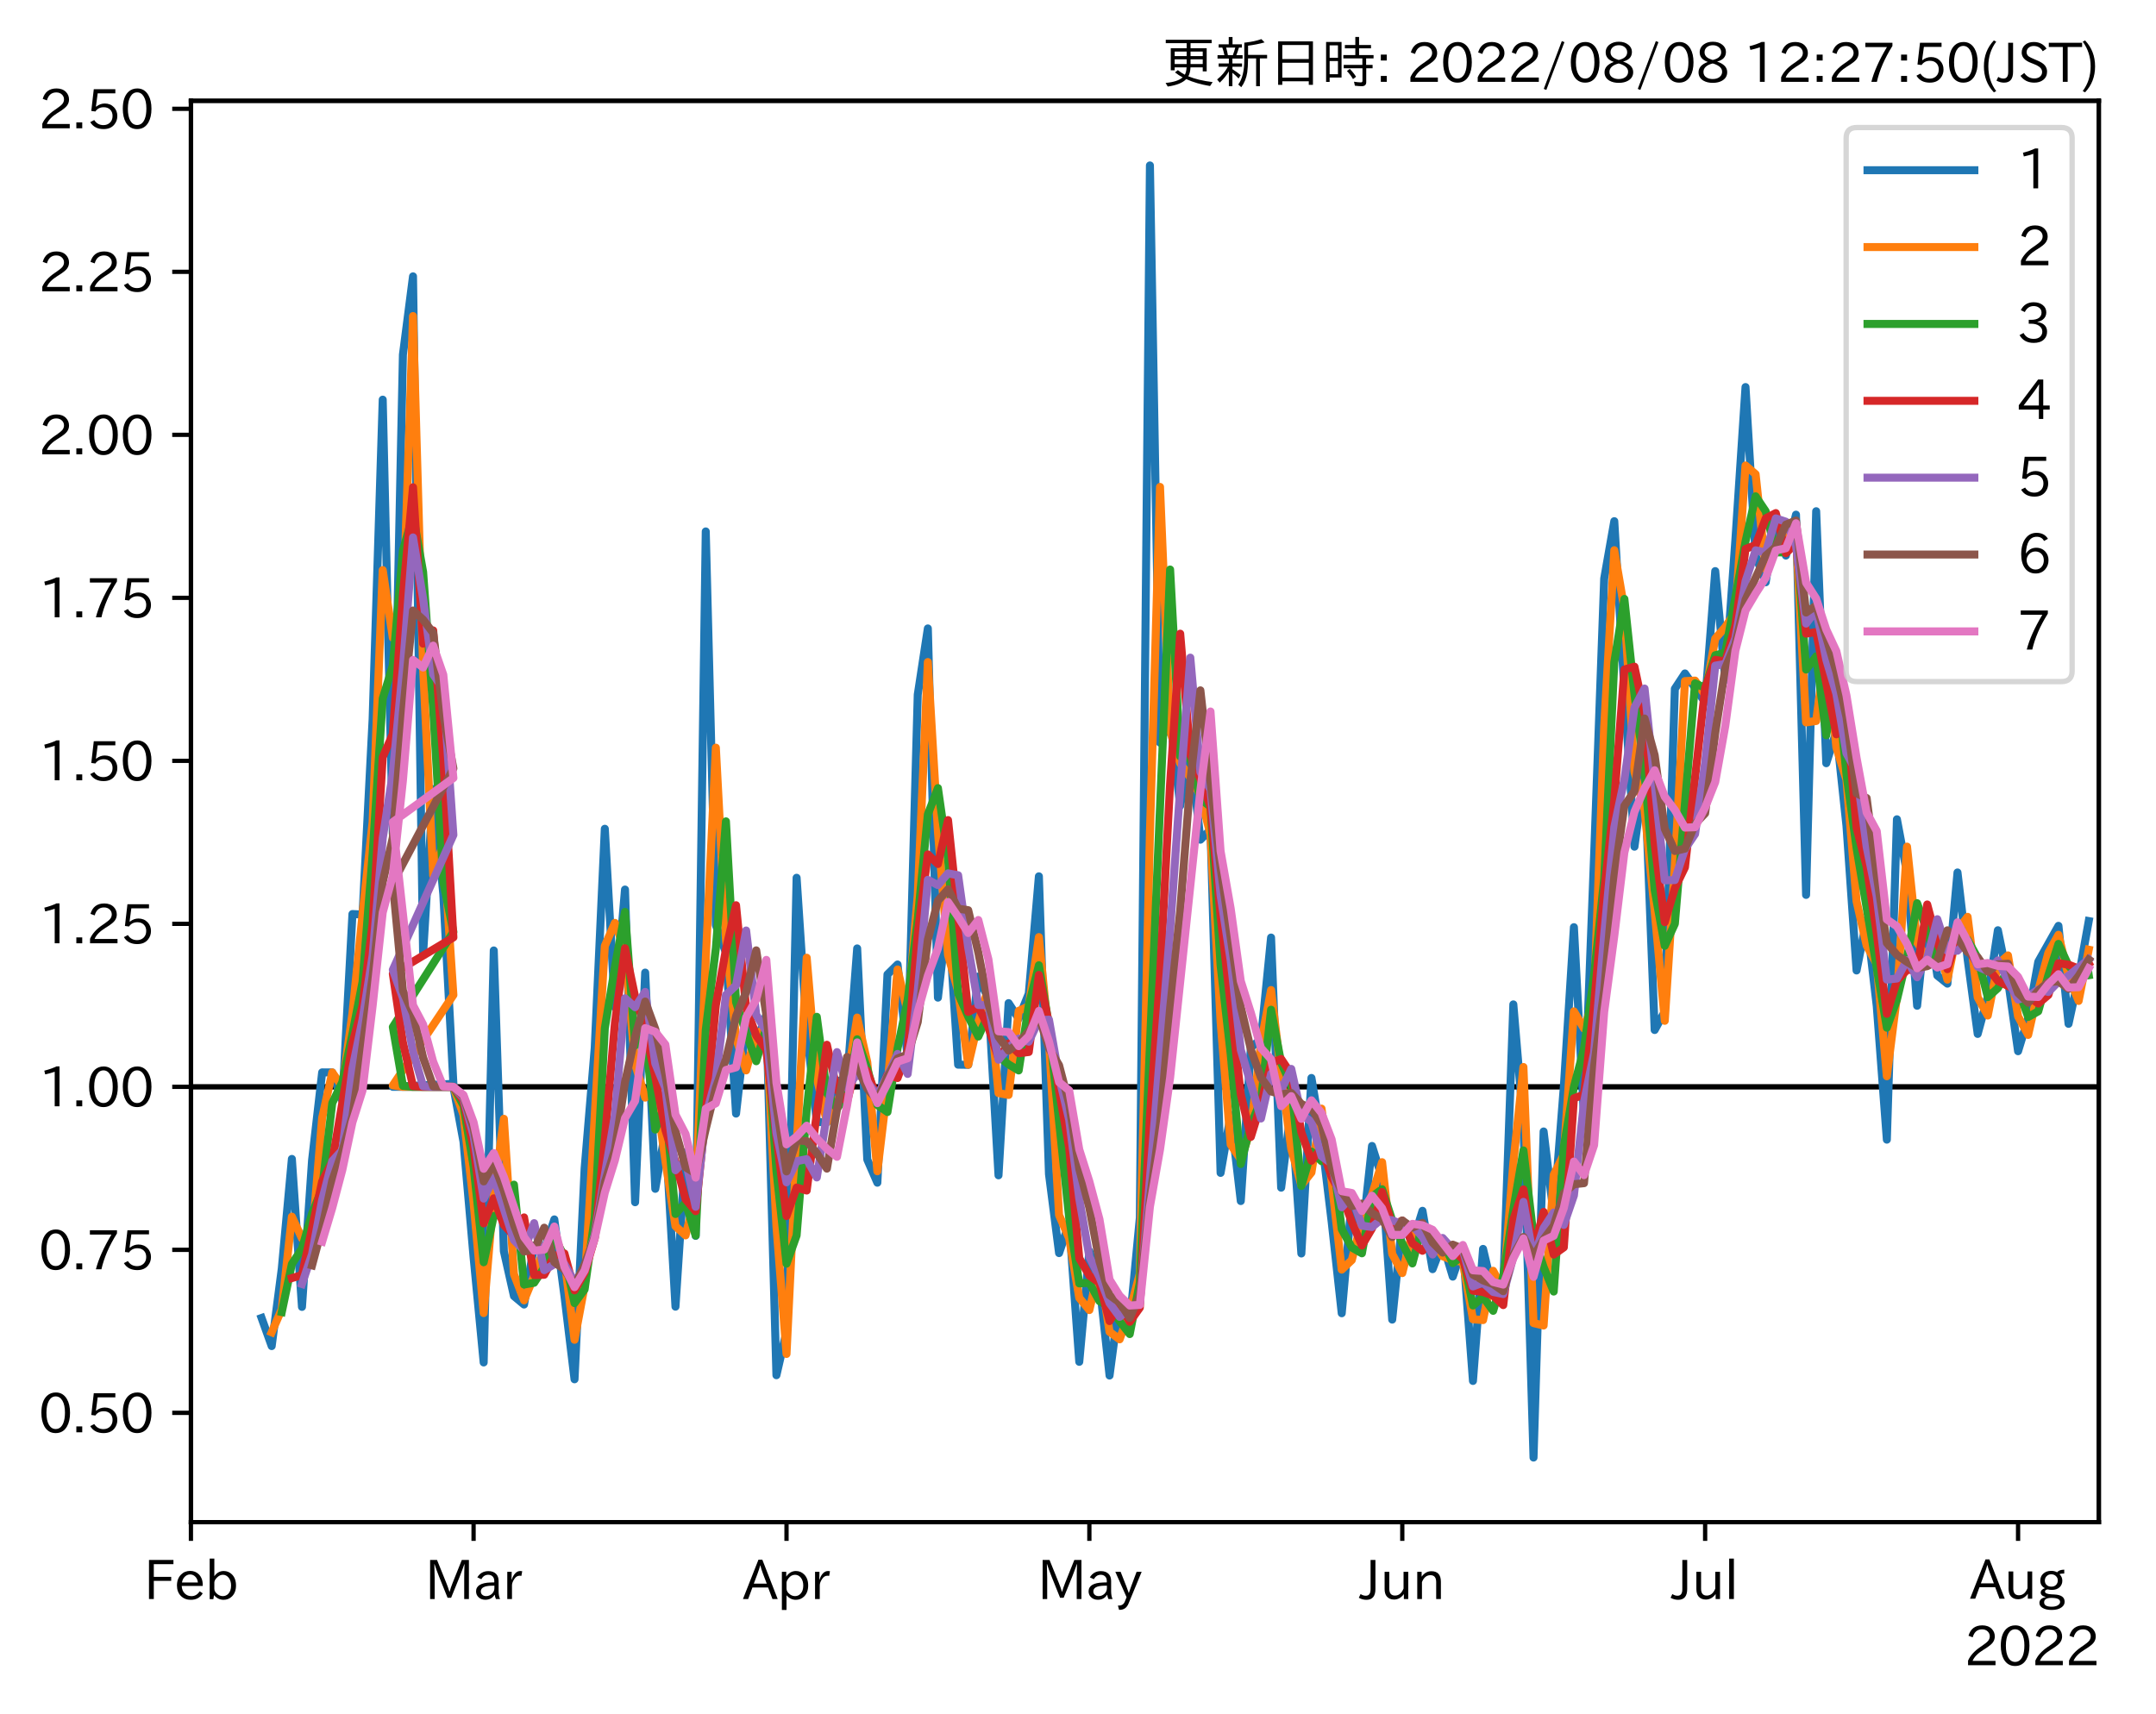 <?xml version="1.0" encoding="utf-8" standalone="no"?>
<!DOCTYPE svg PUBLIC "-//W3C//DTD SVG 1.1//EN"
  "http://www.w3.org/Graphics/SVG/1.1/DTD/svg11.dtd">
<svg xmlns:xlink="http://www.w3.org/1999/xlink" width="403.558pt" height="320.973pt" viewBox="0 0 403.558 320.973" xmlns="http://www.w3.org/2000/svg" version="1.1">
 <defs>
  <style type="text/css">*{stroke-linejoin: round; stroke-linecap: butt}</style>
 </defs>
 <g id="figure_1">
  <g id="patch_1">
   <path d="M 0 320.973 
L 403.558 320.973 
L 403.558 0 
L 0 0 
z
" style="fill: #ffffff"/>
  </g>
  <g id="axes_1">
   <g id="patch_2">
    <path d="M 35.737 284.991 
L 392.858 284.991 
L 392.858 18.879 
L 35.737 18.879 
z
" style="fill: #ffffff"/>
   </g>
   <g id="line2d_1">
    <path d="M 35.737 203.486 
L 392.858 203.486 
" clip-path="url(#p617468aa20)" style="fill: none; stroke: #000000; stroke-linecap: square"/>
   </g>
   <g id="matplotlib.axis_1">
    <g id="xtick_1">
     <g id="line2d_2">
      <defs>
       <path id="m90df5a7497" d="M 0 0 
L 0 3.5 
" style="stroke: #000000; stroke-width: 0.8"/>
      </defs>
      <g>
       <use xlink:href="#m90df5a7497" x="35.737" y="284.991" style="stroke: #000000; stroke-width: 0.8"/>
      </g>
     </g>
     <g id="text_1">
      <!-- Feb -->
      <g transform="translate(26.914 299.482)scale(0.1 -0.1)">
       <defs>
        <path id="IPAexGothic-46" d="M 3469 4141 
L 1172 4141 
L 1172 2656 
L 3206 2656 
L 3206 2188 
L 1172 2188 
L 1172 63 
L 609 63 
L 609 4634 
L 3469 4634 
L 3469 4141 
z
" transform="scale(0.016)"/>
        <path id="IPAexGothic-65" d="M 863 1594 
Q 891 1041 1209 722 
Q 1534 397 1997 397 
Q 2606 397 2963 966 
L 3322 728 
Q 2869 -31 1931 -31 
Q 1222 -31 766 422 
Q 306 884 306 1641 
Q 306 2444 788 2925 
Q 1216 3353 1856 3353 
Q 2459 3353 2866 2956 
Q 3322 2494 3322 1722 
L 3322 1594 
L 863 1594 
z
M 2756 1997 
Q 2709 2431 2450 2681 
Q 2194 2938 1844 2938 
Q 1438 2938 1150 2591 
Q 953 2356 894 1997 
L 2756 1997 
z
" transform="scale(0.016)"/>
        <path id="IPAexGothic-62" d="M 1125 2731 
Q 1550 3341 2219 3341 
Q 2788 3341 3191 2938 
Q 3659 2469 3659 1644 
Q 3659 838 3191 372 
Q 2788 -31 2206 -31 
Q 1559 -31 1088 516 
L 1009 44 
L 581 44 
L 581 4794 
L 1125 4794 
L 1125 2731 
z
M 1125 1997 
L 1125 1253 
Q 1125 888 1528 600 
Q 1803 403 2119 403 
Q 2488 403 2744 659 
Q 3084 1009 3084 1631 
Q 3084 2194 2803 2553 
Q 2525 2900 2125 2900 
Q 1759 2900 1438 2578 
Q 1125 2266 1125 1997 
z
" transform="scale(0.016)"/>
       </defs>
       <use xlink:href="#IPAexGothic-46"/>
       <use xlink:href="#IPAexGothic-65" x="57.178"/>
       <use xlink:href="#IPAexGothic-62" x="114.062"/>
      </g>
     </g>
    </g>
    <g id="xtick_2">
     <g id="line2d_3">
      <g>
       <use xlink:href="#m90df5a7497" x="88.644" y="284.991" style="stroke: #000000; stroke-width: 0.8"/>
      </g>
     </g>
     <g id="text_2">
      <!-- Mar -->
      <g transform="translate(79.535 299.482)scale(0.1 -0.1)">
       <defs>
        <path id="IPAexGothic-4d" d="M 5147 63 
L 4597 63 
L 4597 2534 
Q 4597 3281 4634 4134 
L 4609 4134 
Q 4356 3409 4066 2675 
L 3066 209 
L 2650 209 
L 1641 2725 
Q 1328 3506 1128 4141 
L 1103 4141 
Q 1141 3131 1141 2553 
L 1141 63 
L 609 63 
L 609 4634 
L 1416 4634 
L 2503 1944 
Q 2697 1472 2869 906 
L 2888 906 
Q 3028 1416 3234 1931 
L 4316 4634 
L 5147 4634 
L 5147 63 
z
" transform="scale(0.016)"/>
        <path id="IPAexGothic-61" d="M 3156 63 
L 2672 63 
Q 2559 303 2531 556 
L 2509 556 
Q 2147 -25 1428 -25 
Q 934 -25 622 288 
Q 347 563 347 959 
Q 347 1947 2050 1997 
L 2478 2009 
L 2478 2175 
Q 2478 2509 2288 2700 
Q 2088 2900 1775 2900 
Q 1238 2900 969 2378 
L 494 2597 
Q 938 3328 1788 3328 
Q 2375 3328 2691 3000 
Q 2984 2706 2984 2169 
L 2984 997 
Q 2984 400 3156 63 
z
M 2491 1625 
L 2141 1619 
Q 903 1591 903 953 
Q 903 728 1050 581 
Q 1231 403 1525 403 
Q 1934 403 2234 703 
Q 2491 969 2491 1344 
L 2491 1625 
z
" transform="scale(0.016)"/>
        <path id="IPAexGothic-72" d="M 2309 3316 
L 2213 2769 
Q 2106 2791 2022 2791 
Q 1653 2791 1413 2444 
Q 1113 2006 1113 1675 
L 1113 63 
L 563 63 
L 563 3250 
L 1081 3250 
L 1056 2303 
L 1069 2303 
Q 1422 3341 2097 3341 
Q 2206 3341 2309 3316 
z
" transform="scale(0.016)"/>
       </defs>
       <use xlink:href="#IPAexGothic-4d"/>
       <use xlink:href="#IPAexGothic-61" x="90.186"/>
       <use xlink:href="#IPAexGothic-72" x="145.166"/>
      </g>
     </g>
    </g>
    <g id="xtick_3">
     <g id="line2d_4">
      <g>
       <use xlink:href="#m90df5a7497" x="147.219" y="284.991" style="stroke: #000000; stroke-width: 0.8"/>
      </g>
     </g>
     <g id="text_3">
      <!-- Apr -->
      <g transform="translate(139.077 299.482)scale(0.1 -0.1)">
       <defs>
        <path id="IPAexGothic-41" d="M 4056 63 
L 3444 63 
L 2938 1409 
L 1100 1409 
L 603 63 
L -6 63 
L 1806 4666 
L 2259 4666 
L 4056 63 
z
M 2778 1863 
L 2316 3078 
Q 2125 3588 2028 4000 
L 2009 4000 
Q 1897 3563 1716 3078 
L 1263 1863 
L 2778 1863 
z
" transform="scale(0.016)"/>
        <path id="IPAexGothic-70" d="M 1075 2688 
Q 1525 3341 2206 3341 
Q 2769 3341 3172 2938 
Q 3641 2469 3641 1644 
Q 3641 841 3178 372 
Q 2775 -31 2200 -31 
Q 1569 -31 1106 497 
L 1106 -1216 
L 563 -1216 
L 563 3250 
L 1075 3250 
L 1075 2688 
z
M 1106 1950 
L 1106 1291 
Q 1106 897 1516 600 
Q 1791 403 2106 403 
Q 2469 403 2725 659 
Q 3066 997 3066 1631 
Q 3066 2200 2784 2559 
Q 2503 2900 2100 2900 
Q 1656 2900 1338 2484 
Q 1106 2184 1106 1950 
z
" transform="scale(0.016)"/>
       </defs>
       <use xlink:href="#IPAexGothic-41"/>
       <use xlink:href="#IPAexGothic-70" x="63.721"/>
       <use xlink:href="#IPAexGothic-72" x="125.83"/>
      </g>
     </g>
    </g>
    <g id="xtick_4">
     <g id="line2d_5">
      <g>
       <use xlink:href="#m90df5a7497" x="203.905" y="284.991" style="stroke: #000000; stroke-width: 0.8"/>
      </g>
     </g>
     <g id="text_4">
      <!-- May -->
      <g transform="translate(194.186 299.482)scale(0.1 -0.1)">
       <defs>
        <path id="IPAexGothic-79" d="M 3122 3250 
L 1575 -488 
Q 1278 -1203 550 -1203 
L 478 -1203 
L 344 -703 
L 447 -703 
Q 969 -703 1150 -238 
L 1356 275 
L 38 3250 
L 659 3250 
L 1363 1459 
Q 1528 1025 1606 781 
L 1625 781 
Q 1750 1169 1863 1459 
L 2528 3250 
L 3122 3250 
z
" transform="scale(0.016)"/>
       </defs>
       <use xlink:href="#IPAexGothic-4d"/>
       <use xlink:href="#IPAexGothic-61" x="90.186"/>
       <use xlink:href="#IPAexGothic-79" x="145.166"/>
      </g>
     </g>
    </g>
    <g id="xtick_5">
     <g id="line2d_6">
      <g>
       <use xlink:href="#m90df5a7497" x="262.48" y="284.991" style="stroke: #000000; stroke-width: 0.8"/>
      </g>
     </g>
     <g id="text_5">
      <!-- Jun -->
      <g transform="translate(254.541 299.482)scale(0.1 -0.1)">
       <defs>
        <path id="IPAexGothic-4a" d="M 1819 4634 
L 1819 1234 
Q 1819 -31 763 -31 
Q 303 -31 -125 209 
L 84 644 
Q 378 447 694 447 
Q 1250 447 1250 1203 
L 1250 4634 
L 1819 4634 
z
" transform="scale(0.016)"/>
        <path id="IPAexGothic-75" d="M 3284 63 
L 2772 63 
L 2772 644 
Q 2300 0 1625 0 
Q 1072 0 763 375 
Q 519 678 519 1241 
L 519 3250 
L 1069 3250 
L 1069 1259 
Q 1069 466 1734 466 
Q 2406 466 2734 1291 
L 2734 3250 
L 3284 3250 
L 3284 63 
z
" transform="scale(0.016)"/>
        <path id="IPAexGothic-6e" d="M 3328 63 
L 2778 63 
L 2778 2041 
Q 2778 2853 2106 2853 
Q 1428 2853 1113 2041 
L 1113 63 
L 563 63 
L 563 3250 
L 1075 3250 
L 1075 2675 
Q 1525 3316 2222 3316 
Q 3328 3316 3328 2072 
L 3328 63 
z
" transform="scale(0.016)"/>
       </defs>
       <use xlink:href="#IPAexGothic-4a"/>
       <use xlink:href="#IPAexGothic-75" x="37.988"/>
       <use xlink:href="#IPAexGothic-6e" x="98.389"/>
      </g>
     </g>
    </g>
    <g id="xtick_6">
     <g id="line2d_7">
      <g>
       <use xlink:href="#m90df5a7497" x="319.166" y="284.991" style="stroke: #000000; stroke-width: 0.8"/>
      </g>
     </g>
     <g id="text_6">
      <!-- Jul -->
      <g transform="translate(312.897 299.482)scale(0.1 -0.1)">
       <defs>
        <path id="IPAexGothic-6c" d="M 1131 63 
L 581 63 
L 581 4794 
L 1131 4794 
L 1131 63 
z
" transform="scale(0.016)"/>
       </defs>
       <use xlink:href="#IPAexGothic-4a"/>
       <use xlink:href="#IPAexGothic-75" x="37.988"/>
       <use xlink:href="#IPAexGothic-6c" x="98.389"/>
      </g>
     </g>
    </g>
    <g id="xtick_7">
     <g id="line2d_8">
      <g>
       <use xlink:href="#m90df5a7497" x="377.741" y="284.991" style="stroke: #000000; stroke-width: 0.8"/>
      </g>
     </g>
     <g id="text_7">
      <!-- Aug -->
      <g transform="translate(368.759 299.424)scale(0.1 -0.1)">
       <defs>
        <path id="IPAexGothic-67" d="M 1331 1150 
Q 1006 1122 1006 900 
Q 1006 613 1763 575 
L 2131 556 
Q 3303 497 3303 -294 
Q 3303 -700 2925 -959 
Q 2519 -1253 1794 -1253 
Q 1138 -1253 738 -1028 
Q 353 -809 353 -428 
Q 353 84 1075 247 
L 1075 269 
Q 506 413 506 778 
Q 506 1116 994 1297 
Q 456 1575 456 2181 
Q 456 2650 769 2963 
Q 1128 3322 1738 3322 
Q 2125 3322 2422 3153 
Q 2650 3453 3259 3463 
L 3259 3013 
Q 2838 3003 2703 2938 
Q 3034 2613 3034 2169 
Q 3034 1728 2734 1425 
Q 2400 1094 1813 1094 
Q 1563 1094 1331 1150 
z
M 1734 2919 
Q 1409 2919 1197 2706 
Q 988 2497 988 2181 
Q 988 1872 1184 1684 
Q 1397 1472 1756 1472 
Q 2094 1472 2297 1678 
Q 2503 1881 2503 2203 
Q 2503 2497 2297 2700 
Q 2081 2919 1734 2919 
z
M 1753 159 
Q 903 159 903 -366 
Q 903 -875 1800 -875 
Q 2378 -875 2638 -606 
Q 2772 -481 2772 -313 
Q 2772 159 1753 159 
z
" transform="scale(0.016)"/>
       </defs>
       <use xlink:href="#IPAexGothic-41"/>
       <use xlink:href="#IPAexGothic-75" x="63.721"/>
       <use xlink:href="#IPAexGothic-67" x="124.121"/>
      </g>
     </g>
    </g>
    <g id="text_8">
     <!-- 2022 -->
     <g transform="translate(367.664 311.873)scale(0.1 -0.1)">
      <defs>
       <path id="IPAexGothic-32" d="M 3659 63 
L 447 63 
L 447 594 
Q 825 1475 1894 2203 
L 2072 2322 
Q 2619 2697 2791 2906 
Q 2988 3153 2988 3444 
Q 2988 3772 2756 4003 
Q 2500 4259 2084 4259 
Q 1250 4259 991 3328 
L 497 3506 
Q 853 4725 2116 4725 
Q 2806 4725 3216 4316 
Q 3575 3947 3575 3425 
Q 3575 3038 3344 2722 
Q 3131 2416 2366 1938 
L 2231 1856 
Q 1256 1253 978 569 
L 3659 569 
L 3659 63 
z
" transform="scale(0.016)"/>
       <path id="IPAexGothic-30" d="M 2038 4725 
Q 2881 4725 3334 3944 
Q 3694 3325 3694 2344 
Q 3694 1372 3334 741 
Q 2888 -31 2016 -31 
Q 1147 -31 700 741 
Q 341 1372 341 2350 
Q 341 3713 1000 4334 
Q 1419 4725 2038 4725 
z
M 2016 4266 
Q 1516 4266 1228 3759 
Q 934 3247 934 2344 
Q 934 1456 1222 947 
Q 1513 447 2016 447 
Q 2619 447 2909 1153 
Q 3100 1622 3100 2375 
Q 3100 3256 2806 3759 
Q 2509 4266 2016 4266 
z
" transform="scale(0.016)"/>
      </defs>
      <use xlink:href="#IPAexGothic-32"/>
      <use xlink:href="#IPAexGothic-30" x="62.988"/>
      <use xlink:href="#IPAexGothic-32" x="125.977"/>
      <use xlink:href="#IPAexGothic-32" x="188.965"/>
     </g>
    </g>
   </g>
   <g id="matplotlib.axis_2">
    <g id="ytick_1">
     <g id="line2d_9">
      <defs>
       <path id="m617057a918" d="M 0 0 
L -3.5 0 
" style="stroke: #000000; stroke-width: 0.8"/>
      </defs>
      <g>
       <use xlink:href="#m617057a918" x="35.737" y="264.523" style="stroke: #000000; stroke-width: 0.8"/>
      </g>
     </g>
     <g id="text_9">
      <!-- 0.50 -->
      <g transform="translate(7.2 268.268)scale(0.1 -0.1)">
       <defs>
        <path id="IPAexGothic-2e" d="M 1184 63 
L 494 63 
L 494 753 
L 1184 753 
L 1184 63 
z
" transform="scale(0.016)"/>
        <path id="IPAexGothic-35" d="M 1178 2603 
Q 1634 2963 2172 2963 
Q 2816 2963 3241 2528 
Q 3638 2113 3638 1497 
Q 3638 938 3297 513 
Q 2869 -31 2031 -31 
Q 959 -31 469 784 
L 938 1028 
Q 1309 434 2013 434 
Q 2466 434 2769 716 
Q 3081 1013 3081 1503 
Q 3081 1966 2806 2241 
Q 2519 2528 2056 2528 
Q 1406 2528 1072 2028 
L 591 2091 
L 884 4634 
L 3406 4634 
L 3406 4153 
L 1341 4153 
L 1134 2603 
L 1178 2603 
z
" transform="scale(0.016)"/>
       </defs>
       <use xlink:href="#IPAexGothic-30"/>
       <use xlink:href="#IPAexGothic-2e" x="62.988"/>
       <use xlink:href="#IPAexGothic-35" x="89.404"/>
       <use xlink:href="#IPAexGothic-30" x="152.393"/>
      </g>
     </g>
    </g>
    <g id="ytick_2">
     <g id="line2d_10">
      <g>
       <use xlink:href="#m617057a918" x="35.737" y="234.004" style="stroke: #000000; stroke-width: 0.8"/>
      </g>
     </g>
     <g id="text_10">
      <!-- 0.75 -->
      <g transform="translate(7.2 237.75)scale(0.1 -0.1)">
       <defs>
        <path id="IPAexGothic-37" d="M 3597 4263 
Q 2238 2106 1778 63 
L 1131 63 
Q 1581 1834 2950 4128 
L 428 4128 
L 428 4634 
L 3597 4634 
L 3597 4263 
z
" transform="scale(0.016)"/>
       </defs>
       <use xlink:href="#IPAexGothic-30"/>
       <use xlink:href="#IPAexGothic-2e" x="62.988"/>
       <use xlink:href="#IPAexGothic-37" x="89.404"/>
       <use xlink:href="#IPAexGothic-35" x="152.393"/>
      </g>
     </g>
    </g>
    <g id="ytick_3">
     <g id="line2d_11">
      <g>
       <use xlink:href="#m617057a918" x="35.737" y="203.486" style="stroke: #000000; stroke-width: 0.8"/>
      </g>
     </g>
     <g id="text_11">
      <!-- 1.00 -->
      <g transform="translate(7.2 207.231)scale(0.1 -0.1)">
       <defs>
        <path id="IPAexGothic-31" d="M 2463 63 
L 1900 63 
L 1900 4103 
Q 1372 3922 788 3797 
L 684 4231 
Q 1519 4441 2106 4731 
L 2463 4731 
L 2463 63 
z
" transform="scale(0.016)"/>
       </defs>
       <use xlink:href="#IPAexGothic-31"/>
       <use xlink:href="#IPAexGothic-2e" x="62.988"/>
       <use xlink:href="#IPAexGothic-30" x="89.404"/>
       <use xlink:href="#IPAexGothic-30" x="152.393"/>
      </g>
     </g>
    </g>
    <g id="ytick_4">
     <g id="line2d_12">
      <g>
       <use xlink:href="#m617057a918" x="35.737" y="172.967" style="stroke: #000000; stroke-width: 0.8"/>
      </g>
     </g>
     <g id="text_12">
      <!-- 1.25 -->
      <g transform="translate(7.2 176.712)scale(0.1 -0.1)">
       <use xlink:href="#IPAexGothic-31"/>
       <use xlink:href="#IPAexGothic-2e" x="62.988"/>
       <use xlink:href="#IPAexGothic-32" x="89.404"/>
       <use xlink:href="#IPAexGothic-35" x="152.393"/>
      </g>
     </g>
    </g>
    <g id="ytick_5">
     <g id="line2d_13">
      <g>
       <use xlink:href="#m617057a918" x="35.737" y="142.448" style="stroke: #000000; stroke-width: 0.8"/>
      </g>
     </g>
     <g id="text_13">
      <!-- 1.50 -->
      <g transform="translate(7.2 146.193)scale(0.1 -0.1)">
       <use xlink:href="#IPAexGothic-31"/>
       <use xlink:href="#IPAexGothic-2e" x="62.988"/>
       <use xlink:href="#IPAexGothic-35" x="89.404"/>
       <use xlink:href="#IPAexGothic-30" x="152.393"/>
      </g>
     </g>
    </g>
    <g id="ytick_6">
     <g id="line2d_14">
      <g>
       <use xlink:href="#m617057a918" x="35.737" y="111.929" style="stroke: #000000; stroke-width: 0.8"/>
      </g>
     </g>
     <g id="text_14">
      <!-- 1.75 -->
      <g transform="translate(7.2 115.675)scale(0.1 -0.1)">
       <use xlink:href="#IPAexGothic-31"/>
       <use xlink:href="#IPAexGothic-2e" x="62.988"/>
       <use xlink:href="#IPAexGothic-37" x="89.404"/>
       <use xlink:href="#IPAexGothic-35" x="152.393"/>
      </g>
     </g>
    </g>
    <g id="ytick_7">
     <g id="line2d_15">
      <g>
       <use xlink:href="#m617057a918" x="35.737" y="81.411" style="stroke: #000000; stroke-width: 0.8"/>
      </g>
     </g>
     <g id="text_15">
      <!-- 2.00 -->
      <g transform="translate(7.2 85.156)scale(0.1 -0.1)">
       <use xlink:href="#IPAexGothic-32"/>
       <use xlink:href="#IPAexGothic-2e" x="62.988"/>
       <use xlink:href="#IPAexGothic-30" x="89.404"/>
       <use xlink:href="#IPAexGothic-30" x="152.393"/>
      </g>
     </g>
    </g>
    <g id="ytick_8">
     <g id="line2d_16">
      <g>
       <use xlink:href="#m617057a918" x="35.737" y="50.892" style="stroke: #000000; stroke-width: 0.8"/>
      </g>
     </g>
     <g id="text_16">
      <!-- 2.25 -->
      <g transform="translate(7.2 54.637)scale(0.1 -0.1)">
       <use xlink:href="#IPAexGothic-32"/>
       <use xlink:href="#IPAexGothic-2e" x="62.988"/>
       <use xlink:href="#IPAexGothic-32" x="89.404"/>
       <use xlink:href="#IPAexGothic-35" x="152.393"/>
      </g>
     </g>
    </g>
    <g id="ytick_9">
     <g id="line2d_17">
      <g>
       <use xlink:href="#m617057a918" x="35.737" y="20.373" style="stroke: #000000; stroke-width: 0.8"/>
      </g>
     </g>
     <g id="text_17">
      <!-- 2.50 -->
      <g transform="translate(7.2 24.119)scale(0.1 -0.1)">
       <use xlink:href="#IPAexGothic-32"/>
       <use xlink:href="#IPAexGothic-2e" x="62.988"/>
       <use xlink:href="#IPAexGothic-35" x="89.404"/>
       <use xlink:href="#IPAexGothic-30" x="152.393"/>
      </g>
     </g>
    </g>
   </g>
   <g id="line2d_18">
    <path d="M 48.964 246.765 
L 50.854 252.025 
L 52.743 237.527 
L 54.633 216.985 
L 56.522 244.687 
L 58.412 217.229 
L 60.301 200.779 
L 62.191 200.791 
L 64.08 206.122 
L 65.97 171.134 
L 67.859 171.224 
L 69.749 134.589 
L 71.638 74.828 
L 73.528 156.078 
L 75.418 66.407 
L 77.307 51.743 
L 79.197 178.575 
L 81.086 147.744 
L 82.976 167.415 
L 84.865 202.925 
L 73.528 203.486 
L 75.418 203.486 
L 84.865 203.486 
L 86.755 213.751 
L 88.644 235.381 
L 90.534 255.089 
L 92.423 177.952 
L 94.313 234.261 
L 96.202 242.666 
L 98.092 244.246 
L 99.981 233.187 
L 101.871 234.02 
L 103.76 228.307 
L 105.65 242.633 
L 107.539 258.242 
L 109.429 218.779 
L 111.318 196.221 
L 113.208 155.17 
L 115.097 188.587 
L 116.987 166.549 
L 118.877 225.09 
L 120.766 182.098 
L 122.656 222.579 
L 124.545 211.703 
L 126.435 244.642 
L 128.324 215.75 
L 130.214 231.391 
L 132.103 99.501 
L 133.993 173.222 
L 135.882 178.369 
L 137.772 208.496 
L 139.661 191.756 
L 141.551 195.198 
L 143.44 189.98 
L 145.33 257.479 
L 147.219 249.284 
L 149.109 164.344 
L 150.998 192.887 
L 152.888 210.059 
L 154.778 210.13 
L 156.667 202.336 
L 158.557 202.338 
L 160.446 177.571 
L 162.336 217.105 
L 164.225 221.435 
L 166.115 182.442 
L 168.004 180.58 
L 169.894 197.958 
L 171.783 130.058 
L 173.673 117.661 
L 175.562 186.786 
L 177.452 170.332 
L 179.341 199.339 
L 181.231 199.367 
L 183.12 182.839 
L 185.01 187.011 
L 186.899 220.053 
L 188.789 187.812 
L 190.678 190.713 
L 192.568 186.028 
L 194.458 164.073 
L 196.347 219.833 
L 198.237 234.615 
L 200.126 228.991 
L 202.016 254.97 
L 203.905 234.26 
L 205.795 240.185 
L 207.684 257.538 
L 209.574 243.306 
L 211.463 247.766 
L 213.353 228.009 
L 215.242 30.975 
L 217.132 139.055 
L 219.021 134.576 
L 220.911 150.865 
L 222.8 140.118 
L 224.69 157.213 
L 226.579 155.348 
L 228.469 219.598 
L 230.358 208.727 
L 232.248 224.869 
L 234.137 196.124 
L 236.027 194.549 
L 237.917 175.538 
L 239.806 222.367 
L 241.696 207.3 
L 243.585 234.687 
L 245.475 201.827 
L 247.364 213.043 
L 249.254 228.693 
L 251.143 245.878 
L 253.033 224.721 
L 254.922 232.066 
L 256.812 214.557 
L 258.701 220.551 
L 260.591 247.066 
L 262.48 228.684 
L 264.37 232.827 
L 266.259 226.698 
L 268.149 237.621 
L 270.038 232.715 
L 271.928 239.022 
L 273.817 233.461 
L 275.707 258.551 
L 277.597 233.831 
L 279.486 241.844 
L 281.376 241.042 
L 283.265 188.052 
L 285.155 210.499 
L 287.044 272.895 
L 288.934 211.844 
L 290.823 227.496 
L 292.713 203.486 
L 294.602 173.596 
L 296.492 209.189 
L 298.381 160.261 
L 300.271 108.329 
L 302.16 97.579 
L 304.05 129.275 
L 305.939 158.523 
L 307.829 144.469 
L 309.718 192.846 
L 311.608 189.387 
L 313.498 128.958 
L 315.387 126.087 
L 319.166 131.477 
L 321.056 106.927 
L 322.945 127.338 
L 324.835 100.986 
L 326.724 72.469 
L 328.614 104.04 
L 330.503 109.019 
L 332.393 97.066 
L 334.282 104.016 
L 336.172 96.358 
L 338.061 167.55 
L 339.951 95.715 
L 341.84 142.895 
L 343.73 136.948 
L 345.619 154.612 
L 347.509 181.699 
L 349.398 172.214 
L 351.288 188.366 
L 353.178 213.374 
L 355.067 153.394 
L 356.957 163.484 
L 358.846 188.308 
L 360.736 170.061 
L 362.625 182.651 
L 364.515 184.166 
L 366.404 163.352 
L 368.294 179.538 
L 370.183 193.578 
L 372.073 186.602 
L 373.962 174.167 
L 375.852 183.445 
L 377.741 196.817 
L 379.631 190.634 
L 381.52 180.067 
L 385.299 173.343 
L 387.189 191.689 
L 389.078 182.982 
L 390.968 172.449 
L 390.968 172.449 
" clip-path="url(#p617468aa20)" style="fill: none; stroke: #1f77b4; stroke-width: 1.5; stroke-linecap: square"/>
   </g>
   <g id="line2d_19">
    <path d="M 50.854 249.441 
L 52.743 245.102 
L 54.633 227.794 
L 56.522 231.855 
L 58.412 231.96 
L 60.301 209.295 
L 62.191 200.785 
L 64.08 203.486 
L 65.97 189.75 
L 67.859 171.179 
L 69.749 153.881 
L 71.638 106.739 
L 73.528 119.418 
L 75.418 115.985 
L 77.307 59.176 
L 79.197 124.943 
L 81.086 163.893 
L 82.976 157.868 
L 84.865 186.297 
L 73.528 203.205 
L 75.418 203.486 
L 84.865 203.486 
L 86.755 208.731 
L 88.644 225.147 
L 90.534 245.842 
L 92.423 223.569 
L 94.313 209.472 
L 96.202 238.565 
L 98.092 243.46 
L 99.981 238.893 
L 101.871 233.604 
L 103.76 231.206 
L 105.65 235.755 
L 107.539 250.844 
L 109.429 240.776 
L 113.208 177.108 
L 115.097 172.79 
L 116.987 177.979 
L 118.877 199.165 
L 120.766 205.503 
L 122.656 204.012 
L 124.545 217.277 
L 126.435 229.575 
L 128.324 231.296 
L 130.214 223.871 
L 132.103 179.657 
L 133.993 139.987 
L 135.882 175.818 
L 137.772 194.294 
L 139.661 200.406 
L 141.551 193.488 
L 143.44 192.615 
L 145.33 229.485 
L 147.219 253.498 
L 149.109 214.668 
L 150.998 179.31 
L 152.888 201.77 
L 154.778 210.095 
L 158.557 202.337 
L 160.446 190.521 
L 162.336 198.871 
L 164.225 219.292 
L 166.115 203.486 
L 168.004 181.514 
L 169.894 189.546 
L 171.783 167.615 
L 173.673 123.955 
L 175.562 155.705 
L 177.452 178.789 
L 179.341 185.585 
L 181.231 199.353 
L 183.12 191.357 
L 185.01 184.94 
L 186.899 204.656 
L 188.789 205.006 
L 190.678 189.27 
L 192.568 188.391 
L 194.458 175.451 
L 196.347 194.894 
L 198.237 227.502 
L 200.126 231.845 
L 202.016 242.996 
L 203.905 245.28 
L 205.795 237.272 
L 207.684 249.354 
L 209.574 250.76 
L 211.463 245.567 
L 213.353 238.446 
L 215.242 156.04 
L 217.132 91.164 
L 219.021 136.829 
L 220.911 142.902 
L 222.8 145.572 
L 224.69 148.872 
L 226.579 156.283 
L 228.469 191.262 
L 230.358 214.295 
L 232.248 217.098 
L 234.137 211.398 
L 236.027 195.339 
L 237.917 185.365 
L 239.806 201.136 
L 241.696 215.09 
L 243.585 221.894 
L 245.475 219.522 
L 247.364 207.568 
L 249.254 221.161 
L 251.143 237.705 
L 253.033 235.922 
L 254.922 228.463 
L 256.812 223.687 
L 258.701 217.596 
L 260.591 234.771 
L 262.48 238.358 
L 264.37 230.778 
L 266.259 229.812 
L 268.149 232.319 
L 270.038 235.201 
L 271.928 235.924 
L 273.817 236.285 
L 275.707 247.001 
L 277.597 247.159 
L 279.486 237.929 
L 281.376 241.444 
L 283.265 217.755 
L 285.155 199.775 
L 287.044 247.716 
L 288.934 248.172 
L 290.823 219.96 
L 292.713 216.148 
L 294.602 189.358 
L 296.492 192.578 
L 298.381 186.866 
L 300.271 136.066 
L 302.16 103.019 
L 304.05 114.02 
L 305.939 144.489 
L 307.829 151.638 
L 309.718 170.533 
L 311.608 191.127 
L 313.498 161.939 
L 315.387 127.527 
L 317.277 127.427 
L 319.166 130.123 
L 321.056 119.568 
L 322.945 117.383 
L 324.835 114.573 
L 326.724 87.153 
L 328.614 88.78 
L 330.503 106.544 
L 332.393 103.123 
L 334.282 100.568 
L 336.172 100.22 
L 338.061 135.255 
L 339.951 134.988 
L 341.84 120.659 
L 343.73 139.946 
L 345.619 145.997 
L 347.509 168.739 
L 349.398 177.032 
L 351.288 180.514 
L 353.178 201.499 
L 355.067 186.583 
L 356.957 158.515 
L 358.846 176.411 
L 360.736 179.469 
L 362.625 176.489 
L 364.515 183.411 
L 366.404 174.116 
L 368.294 171.658 
L 370.183 186.736 
L 372.073 190.135 
L 373.962 180.518 
L 375.852 178.879 
L 377.741 190.296 
L 379.631 193.762 
L 381.52 185.45 
L 383.41 178.384 
L 385.299 175.021 
L 387.189 182.81 
L 389.078 187.404 
L 390.968 177.809 
L 390.968 177.809 
" clip-path="url(#p617468aa20)" style="fill: none; stroke: #ff7f0e; stroke-width: 1.5; stroke-linecap: square"/>
   </g>
   <g id="line2d_20">
    <path d="M 52.743 245.66 
L 54.633 236.649 
L 56.522 233.785 
L 58.412 227.213 
L 60.301 222.545 
L 62.191 206.526 
L 64.08 202.59 
L 65.97 193.535 
L 67.859 183.836 
L 69.749 159.836 
L 71.638 130.778 
L 73.528 124.604 
L 75.418 103.077 
L 77.307 96.449 
L 79.197 107.071 
L 81.086 132.851 
L 82.976 165.075 
L 84.865 174.477 
L 73.528 192.28 
L 75.418 203.299 
L 77.307 203.486 
L 84.865 203.486 
L 86.755 207.008 
L 88.644 218.391 
L 90.534 236.326 
L 92.423 227.669 
L 94.313 227.266 
L 96.202 221.799 
L 98.092 240.501 
L 99.981 240.169 
L 101.871 237.298 
L 103.76 231.871 
L 105.65 235.18 
L 107.539 243.981 
L 109.429 241.4 
L 111.318 227.96 
L 113.208 192.549 
L 115.097 181.037 
L 116.987 170.737 
L 118.877 195.733 
L 120.766 193.714 
L 122.656 211.489 
L 124.545 206.632 
L 126.435 227.297 
L 128.324 225.172 
L 130.214 231.328 
L 132.103 192.844 
L 133.993 177.543 
L 135.882 153.781 
L 137.772 187.616 
L 139.661 193.453 
L 141.551 198.693 
L 143.44 192.329 
L 145.33 219.197 
L 147.219 236.598 
L 149.109 231.311 
L 150.998 207.837 
L 152.888 190.376 
L 154.778 204.622 
L 156.667 207.564 
L 158.557 204.992 
L 160.446 194.58 
L 162.336 200.037 
L 164.225 206.889 
L 166.115 208.205 
L 168.004 196.284 
L 169.894 187.218 
L 171.783 172.061 
L 173.673 152.464 
L 175.562 147.553 
L 177.452 160.727 
L 179.341 185.987 
L 181.231 190.339 
L 183.12 194.072 
L 185.01 189.924 
L 186.899 197.782 
L 188.789 199.284 
L 190.678 200.418 
L 192.568 188.198 
L 194.458 180.721 
L 196.347 192.003 
L 200.126 228.001 
L 202.016 240.292 
L 203.905 240.181 
L 205.795 243.616 
L 207.684 244.622 
L 209.574 247.389 
L 211.463 249.775 
L 213.353 240.097 
L 219.021 106.633 
L 220.911 141.629 
L 222.8 141.979 
L 224.69 149.539 
L 226.579 151.058 
L 228.469 180.755 
L 230.358 197.356 
L 232.248 217.938 
L 234.137 210.514 
L 236.027 206.037 
L 237.917 189.047 
L 239.806 198.978 
L 241.696 203.226 
L 243.585 222.052 
L 245.475 215.595 
L 247.364 217.405 
L 249.254 215.078 
L 251.143 230.152 
L 253.033 233.574 
L 254.922 234.654 
L 256.812 224.033 
L 258.701 222.652 
L 260.591 228.479 
L 262.48 232.786 
L 264.37 236.552 
L 266.259 229.437 
L 268.149 232.489 
L 270.038 232.451 
L 271.928 236.493 
L 273.817 235.11 
L 275.707 244.427 
L 277.597 242.836 
L 279.486 245.426 
L 281.376 238.979 
L 283.265 226.47 
L 285.155 215.389 
L 287.044 231.46 
L 288.934 237.234 
L 290.823 241.817 
L 292.713 214.731 
L 294.602 203.486 
L 296.492 196.318 
L 298.381 182.577 
L 300.271 164.491 
L 302.16 124.019 
L 304.05 112.14 
L 305.939 130.036 
L 307.829 144.482 
L 309.718 166.629 
L 311.608 177.091 
L 313.498 172.968 
L 317.277 127.939 
L 319.166 128.786 
L 321.056 122.678 
L 322.945 122.191 
L 326.724 101.38 
L 328.614 92.921 
L 330.503 95.728 
L 332.393 103.429 
L 334.282 103.421 
L 336.172 99.173 
L 338.061 125.365 
L 339.951 122.895 
L 341.84 137.661 
L 343.73 126.239 
L 345.619 144.969 
L 347.509 158.787 
L 353.178 192.418 
L 355.067 187.18 
L 356.957 179.274 
L 358.846 169.103 
L 360.736 174.324 
L 362.625 180.537 
L 364.515 179.093 
L 366.404 177.016 
L 368.294 175.946 
L 370.183 179.342 
L 372.073 186.691 
L 373.962 185.009 
L 375.852 181.5 
L 377.741 185.12 
L 379.631 190.409 
L 381.52 189.346 
L 383.41 182.586 
L 385.299 176.722 
L 387.189 180.796 
L 389.078 182.867 
L 390.968 182.589 
L 390.968 182.589 
" clip-path="url(#p617468aa20)" style="fill: none; stroke: #2ca02c; stroke-width: 1.5; stroke-linecap: square"/>
   </g>
   <g id="line2d_21">
    <path d="M 54.633 239.294 
L 56.522 238.73 
L 60.301 221.182 
L 62.191 217.491 
L 65.97 195.384 
L 67.859 188.279 
L 69.749 172.865 
L 71.638 141.762 
L 73.528 137.437 
L 75.418 111.412 
L 77.307 91.225 
L 79.197 120.513 
L 81.086 118.038 
L 82.976 142.143 
L 84.865 175.512 
L 73.528 182.319 
L 75.418 195.174 
L 77.307 203.345 
L 79.197 203.486 
L 84.865 203.486 
L 86.755 206.137 
L 88.644 214.845 
L 90.534 229.054 
L 92.423 224.361 
L 94.313 229.36 
L 96.202 231.365 
L 98.092 227.934 
L 99.981 238.729 
L 101.871 238.672 
L 103.76 235.131 
L 105.65 234.686 
L 107.539 241.597 
L 109.429 238.302 
L 111.318 231.855 
L 113.208 213.371 
L 115.097 191.569 
L 116.987 177.544 
L 118.877 186.601 
L 120.766 192.451 
L 122.656 201.612 
L 124.545 211.542 
L 126.435 217.547 
L 128.324 224.53 
L 130.214 226.764 
L 132.103 208.285 
L 133.993 188.189 
L 135.882 177.75 
L 137.772 169.485 
L 139.661 188.663 
L 141.551 193.892 
L 143.44 196.569 
L 145.33 212.915 
L 147.219 227.681 
L 149.109 222.342 
L 150.998 222.9 
L 152.888 208.397 
L 154.778 195.611 
L 156.667 204.055 
L 158.557 206.279 
L 160.446 198.654 
L 162.336 200.616 
L 164.225 205.767 
L 166.115 201.199 
L 168.004 201.837 
L 169.894 196.704 
L 171.783 174.725 
L 173.673 159.967 
L 175.562 161.768 
L 177.452 153.544 
L 181.231 189.459 
L 183.12 188.501 
L 185.01 192.342 
L 186.899 198.18 
L 188.789 195.359 
L 190.678 197.193 
L 192.568 196.966 
L 194.458 182.528 
L 196.347 191.682 
L 198.237 204.237 
L 200.126 214.901 
L 202.016 235.582 
L 203.905 238.822 
L 205.795 240.182 
L 207.684 247.343 
L 209.574 244.295 
L 211.463 247.483 
L 213.353 244.837 
L 215.242 209.111 
L 217.132 182.664 
L 219.021 146.692 
L 220.911 118.644 
L 222.8 141.252 
L 224.69 145.912 
L 226.579 151.01 
L 228.469 171.518 
L 232.248 204.869 
L 234.137 212.856 
L 236.027 206.715 
L 237.917 199.049 
L 239.806 198.271 
L 241.696 201.112 
L 243.585 211.988 
L 245.475 217.329 
L 247.364 214.963 
L 249.254 220.345 
L 251.143 223.745 
L 253.033 228.822 
L 254.922 233.199 
L 256.812 230 
L 258.701 223.173 
L 260.591 229.389 
L 262.48 228.53 
L 264.37 232.796 
L 266.259 234.185 
L 268.149 231.552 
L 270.038 232.546 
L 273.817 235.745 
L 275.707 241.645 
L 277.597 241.898 
L 279.486 242.589 
L 281.376 244.352 
L 283.265 228.364 
L 285.155 222.698 
L 287.044 233.953 
L 288.934 226.898 
L 290.823 234.894 
L 292.713 233.543 
L 294.602 205.631 
L 296.492 204.937 
L 298.381 188.118 
L 300.271 166.817 
L 302.16 149.875 
L 304.05 125.346 
L 305.939 124.822 
L 307.829 133.749 
L 309.718 158.016 
L 311.608 172.652 
L 313.498 166.294 
L 315.387 162.397 
L 319.166 128.829 
L 321.056 123.535 
L 322.945 123.853 
L 324.835 117.085 
L 326.724 102.78 
L 328.614 102.048 
L 330.503 97.054 
L 332.393 96.063 
L 334.282 103.576 
L 336.172 101.676 
L 338.061 118.637 
L 339.951 118.332 
L 343.73 137.483 
L 345.619 133.746 
L 347.509 154.949 
L 349.398 162.25 
L 351.288 174.742 
L 353.178 189.816 
L 355.067 183.581 
L 356.957 181.602 
L 358.846 181.587 
L 360.736 169.343 
L 362.625 176.45 
L 364.515 181.453 
L 366.404 175.307 
L 368.294 177.651 
L 370.183 180.563 
L 372.073 181.192 
L 373.962 183.661 
L 379.631 186.52 
L 381.52 187.894 
L 383.41 186.285 
L 385.299 180.329 
L 387.189 180.614 
L 389.078 181.345 
L 390.968 180.331 
L 390.968 180.331 
" clip-path="url(#p617468aa20)" style="fill: none; stroke: #d62728; stroke-width: 1.5; stroke-linecap: square"/>
   </g>
   <g id="line2d_22">
    <path d="M 56.522 240.4 
L 58.412 234.802 
L 60.301 224.678 
L 62.191 217.39 
L 64.08 215.307 
L 65.97 200.08 
L 67.859 190.876 
L 69.749 178.91 
L 71.638 156.943 
L 73.528 144.719 
L 75.418 124.991 
L 77.307 100.622 
L 79.197 112.096 
L 81.086 126.274 
L 82.976 129.014 
L 84.865 156.331 
L 73.528 181.578 
L 75.418 186.827 
L 77.307 196.88 
L 79.197 203.374 
L 81.086 203.486 
L 84.865 203.486 
L 86.755 205.611 
L 88.644 212.661 
L 90.534 224.409 
L 92.423 220.493 
L 96.202 232.182 
L 98.092 234.095 
L 99.981 229.008 
L 101.871 237.807 
L 103.76 236.691 
L 105.65 236.684 
L 107.539 239.979 
L 109.429 237.462 
L 111.318 231.156 
L 115.097 208.802 
L 116.987 186.902 
L 118.877 188.581 
L 120.766 185.712 
L 122.656 199.11 
L 124.545 203.699 
L 126.435 219.1 
L 128.324 217.19 
L 130.214 225.941 
L 132.103 208.977 
L 133.993 201.986 
L 135.882 186.279 
L 137.772 184.486 
L 139.661 174.218 
L 141.551 189.995 
L 143.44 193.119 
L 145.33 212.045 
L 147.219 221.365 
L 149.109 217.408 
L 150.998 217.027 
L 152.888 220.451 
L 156.667 196.984 
L 158.557 203.713 
L 160.446 201.022 
L 162.336 202.58 
L 164.225 205.089 
L 166.115 201.428 
L 168.004 197.325 
L 169.894 201.07 
L 171.783 185.5 
L 173.673 164.728 
L 175.562 165.716 
L 177.452 163.518 
L 179.341 163.87 
L 181.231 177.425 
L 183.12 188.16 
L 185.01 188.205 
L 186.899 198.413 
L 188.789 196.171 
L 190.678 194.443 
L 192.568 195.034 
L 194.458 190.973 
L 196.347 190.917 
L 198.237 201.645 
L 200.126 209.649 
L 202.016 224.417 
L 203.905 235.319 
L 205.795 239.097 
L 207.684 243.976 
L 209.574 246.552 
L 211.463 245.002 
L 213.353 243.927 
L 219.021 174.129 
L 220.911 147.535 
L 222.8 123.129 
L 224.69 144.561 
L 226.579 147.84 
L 228.469 167.593 
L 230.358 179.805 
L 232.248 196.563 
L 236.027 209.411 
L 237.917 201.047 
L 239.806 204.1 
L 241.696 200.13 
L 243.585 208.697 
L 245.475 210.025 
L 247.364 216.485 
L 249.254 217.856 
L 251.143 226.034 
L 253.033 223.941 
L 254.922 229.48 
L 256.812 229.74 
L 258.701 228.181 
L 260.591 228.473 
L 262.48 229.248 
L 264.37 229.406 
L 266.259 231.607 
L 268.149 234.882 
L 270.038 231.786 
L 271.928 233.879 
L 273.817 234.004 
L 275.707 240.855 
L 277.597 240.138 
L 279.486 241.888 
L 281.376 242.282 
L 283.265 235.331 
L 285.155 225.028 
L 287.044 235.588 
L 288.934 229.905 
L 290.823 227.018 
L 292.713 229.337 
L 294.602 223.831 
L 296.492 206.351 
L 298.381 197.091 
L 300.271 174.941 
L 302.16 154.898 
L 304.05 145.936 
L 305.939 132.471 
L 307.829 128.915 
L 311.608 164.821 
L 313.498 164.769 
L 315.387 158.96 
L 317.277 156.164 
L 319.166 142.785 
L 321.056 124.632 
L 322.945 124.302 
L 324.835 119.474 
L 326.724 108.84 
L 328.614 103.033 
L 330.503 103.46 
L 332.393 97.057 
L 334.282 97.677 
L 336.172 102.151 
L 338.061 116.748 
L 339.951 114.243 
L 341.84 123.495 
L 343.73 129.895 
L 345.619 141.041 
L 347.509 144.471 
L 349.398 158.551 
L 351.288 167.844 
L 353.178 183.409 
L 355.067 183.207 
L 356.957 179.772 
L 358.846 182.969 
L 360.736 179.352 
L 362.625 172.1 
L 364.515 178.026 
L 366.404 178.002 
L 368.294 176.163 
L 370.183 180.983 
L 372.073 181.791 
L 373.962 179.813 
L 375.852 183.618 
L 377.741 187.148 
L 379.631 186.536 
L 381.52 185.252 
L 383.41 185.722 
L 385.299 183.788 
L 387.189 182.676 
L 390.968 179.608 
L 390.968 179.608 
" clip-path="url(#p617468aa20)" style="fill: none; stroke: #9467bd; stroke-width: 1.5; stroke-linecap: square"/>
   </g>
   <g id="line2d_23">
    <path d="M 58.412 236.915 
L 60.301 229.856 
L 62.191 221.04 
L 64.08 215.589 
L 65.97 208.938 
L 69.749 182.805 
L 71.638 165.198 
L 73.528 156.799 
L 75.418 133.542 
L 77.307 114.31 
L 79.197 116.021 
L 81.086 118.499 
L 82.976 133.808 
L 84.865 143.874 
L 73.528 165.297 
L 75.418 185.485 
L 77.307 189.754 
L 79.197 198.006 
L 81.086 203.392 
L 84.865 203.486 
L 86.755 205.26 
L 88.644 211.181 
L 90.534 221.189 
L 92.423 217.833 
L 94.313 222.924 
L 96.202 229.336 
L 98.092 234.311 
L 99.981 233.944 
L 101.871 229.862 
L 103.76 236.291 
L 105.65 237.71 
L 107.539 240.705 
L 109.429 236.763 
L 111.318 231.639 
L 113.208 221.392 
L 115.097 215.274 
L 116.987 202.634 
L 118.877 194.15 
L 120.766 187.521 
L 122.656 192.666 
L 124.545 201.302 
L 126.435 211.738 
L 128.324 218.549 
L 130.214 219.697 
L 132.103 211.363 
L 133.993 203.662 
L 135.882 198.331 
L 137.772 190.255 
L 139.661 185.724 
L 141.551 177.935 
L 143.44 189.993 
L 145.33 207.022 
L 147.219 219.323 
L 149.109 213.503 
L 150.998 213.661 
L 152.888 215.896 
L 154.778 218.797 
L 156.667 207.701 
L 158.557 197.893 
L 160.446 199.701 
L 162.336 203.859 
L 164.225 205.944 
L 166.115 201.58 
L 168.004 198.174 
L 169.894 197.43 
L 171.783 191.344 
L 173.673 175.97 
L 175.562 168.634 
L 177.452 166.495 
L 179.341 170.126 
L 181.231 170.414 
L 183.12 178.341 
L 185.01 187.969 
L 186.899 194.113 
L 188.789 196.704 
L 190.678 195.277 
L 192.568 193.076 
L 194.458 190.321 
L 196.347 196.279 
L 198.237 199.44 
L 200.126 206.689 
L 202.016 218.845 
L 203.905 226.128 
L 205.795 236.149 
L 207.684 242.485 
L 209.574 243.864 
L 211.463 246.756 
L 213.353 242.39 
L 215.242 224.459 
L 217.132 210.397 
L 219.021 188.775 
L 220.911 170.479 
L 222.8 146.319 
L 224.69 129.255 
L 226.579 146.405 
L 228.469 162.516 
L 232.248 188.519 
L 234.137 196.49 
L 236.027 201.773 
L 237.917 204.35 
L 239.806 204.884 
L 241.696 204.64 
L 243.585 206.69 
L 245.475 207.579 
L 247.364 210.534 
L 249.254 218.622 
L 251.143 223.132 
L 253.033 225.817 
L 254.922 225.343 
L 256.812 227.14 
L 258.701 228.266 
L 260.591 231.618 
L 262.48 228.508 
L 264.37 229.854 
L 266.259 228.96 
L 268.149 232.638 
L 270.038 234.525 
L 271.928 233.033 
L 273.817 233.809 
L 275.707 238.645 
L 277.597 239.723 
L 279.486 240.424 
L 281.376 241.747 
L 283.265 235.022 
L 285.155 231.6 
L 287.044 235.298 
L 288.934 232.007 
L 290.823 229.507 
L 292.713 223.437 
L 294.602 221.722 
L 296.492 221.526 
L 298.381 199.676 
L 300.271 185.337 
L 302.16 164.167 
L 304.05 150.873 
L 305.939 148.098 
L 307.829 134.524 
L 309.718 141.389 
L 311.608 155.181 
L 313.498 159.334 
L 315.387 158.887 
L 317.277 154.269 
L 319.166 152.279 
L 321.056 137.246 
L 322.945 125.085 
L 324.835 120.591 
L 326.724 112.295 
L 330.503 104.042 
L 332.393 102.407 
L 334.282 98.232 
L 336.172 97.457 
L 338.061 114.682 
L 339.951 113.381 
L 341.84 119.313 
L 343.73 125.802 
L 345.619 134.25 
L 347.509 148.539 
L 349.398 149.421 
L 351.288 163.936 
L 353.178 176.548 
L 355.067 178.797 
L 356.957 180.095 
L 358.846 181.23 
L 360.736 180.895 
L 362.625 179.907 
L 364.515 174.18 
L 366.404 175.676 
L 368.294 178.259 
L 370.183 179.217 
L 372.073 181.935 
L 373.962 180.548 
L 375.852 180.425 
L 377.741 185.908 
L 379.631 187.735 
L 381.52 185.478 
L 383.41 183.859 
L 385.299 183.731 
L 387.189 185.136 
L 389.078 182.727 
L 390.968 179.685 
L 390.968 179.685 
" clip-path="url(#p617468aa20)" style="fill: none; stroke: #8c564b; stroke-width: 1.5; stroke-linecap: square"/>
   </g>
   <g id="line2d_24">
    <path d="M 60.301 232.478 
L 62.191 226.161 
L 64.08 219.029 
L 65.97 210.123 
L 67.859 204.176 
L 69.749 188.323 
L 71.638 170.843 
L 73.528 163.925 
L 75.418 146.135 
L 77.307 123.557 
L 79.197 124.977 
L 81.086 120.878 
L 82.976 126.319 
L 84.865 145.67 
L 73.528 153.907 
L 77.307 188.21 
L 79.197 191.806 
L 81.086 198.803 
L 82.976 203.406 
L 84.865 203.486 
L 86.755 205.008 
L 88.644 210.112 
L 90.534 218.827 
L 92.423 215.891 
L 94.313 220.349 
L 98.092 231.623 
L 99.981 234.151 
L 101.871 233.955 
L 103.76 229.641 
L 105.65 237.225 
L 107.539 240.988 
L 109.429 237.873 
L 111.318 231.862 
L 113.208 223.298 
L 115.097 217.237 
L 116.987 209.356 
L 118.877 206.126 
L 120.766 192.493 
L 122.656 193.18 
L 124.545 195.569 
L 126.435 208.687 
L 128.324 212.32 
L 130.214 220.485 
L 132.103 207.579 
L 133.993 206.563 
L 135.882 200.334 
L 137.772 199.836 
L 139.661 190.47 
L 141.551 187.119 
L 143.44 179.719 
L 145.33 202.697 
L 147.219 214.258 
L 149.109 212.801 
L 150.998 210.766 
L 152.888 213.153 
L 154.778 215.09 
L 156.667 216.588 
L 158.557 206.949 
L 160.446 195.17 
L 162.336 202.349 
L 164.225 206.541 
L 166.115 202.839 
L 168.004 198.777 
L 169.894 198.143 
L 171.783 189.458 
L 173.673 182.686 
L 175.562 177.565 
L 177.452 168.878 
L 179.341 171.665 
L 181.231 174.686 
L 183.12 172.253 
L 185.01 179.612 
L 186.899 193.09 
L 188.789 193.231 
L 190.678 195.865 
L 192.568 193.994 
L 194.458 189.276 
L 196.347 194.994 
L 198.237 202.615 
L 200.126 204.16 
L 202.016 215.218 
L 203.905 221.197 
L 205.795 228.27 
L 207.684 239.574 
L 209.574 242.603 
L 211.463 244.434 
L 213.353 244.316 
L 215.242 225.921 
L 217.132 215.217 
L 219.021 201.767 
L 224.69 147.918 
L 226.579 133.214 
L 228.469 159.354 
L 230.358 170.097 
L 232.248 183.683 
L 234.137 189.632 
L 236.027 196.214 
L 237.917 198.326 
L 239.806 207.105 
L 241.696 205.232 
L 243.585 209.475 
L 245.475 206.007 
L 247.364 208.376 
L 249.254 213.323 
L 251.143 223.023 
L 253.033 223.361 
L 254.922 226.734 
L 256.812 223.869 
L 258.701 226.225 
L 260.591 231.205 
L 262.48 231.204 
L 264.37 229.137 
L 266.259 229.409 
L 268.149 230.247 
L 271.928 235.181 
L 273.817 233.094 
L 275.707 237.837 
L 277.597 237.973 
L 279.486 240.029 
L 281.376 240.513 
L 283.265 235.605 
L 285.155 231.868 
L 287.044 239.058 
L 288.934 232.27 
L 290.823 231.375 
L 292.713 226.161 
L 294.602 217.471 
L 296.492 220.018 
L 298.381 214.411 
L 300.271 189.472 
L 302.16 175.255 
L 304.05 159.591 
L 305.939 151.987 
L 307.829 147.584 
L 309.718 144.211 
L 311.608 149.164 
L 313.498 151.66 
L 315.387 154.947 
L 317.277 154.883 
L 319.166 151.185 
L 321.056 146.428 
L 322.945 135.861 
L 324.835 121.808 
L 326.724 114.322 
L 328.614 111.135 
L 330.503 108.187 
L 332.393 103.059 
L 334.282 102.638 
L 336.172 97.965 
L 338.061 109.113 
L 339.951 112.071 
L 341.84 117.873 
L 343.73 121.93 
L 345.619 130.198 
L 347.509 141.884 
L 349.398 152.133 
L 351.288 155.597 
L 353.178 172.15 
L 355.067 173.442 
L 356.957 176.701 
L 358.846 181.297 
L 360.736 179.685 
L 362.625 181.147 
L 364.515 180.523 
L 366.404 172.679 
L 368.294 176.234 
L 370.183 180.552 
L 372.073 180.296 
L 373.962 180.85 
L 375.852 180.965 
L 377.741 182.889 
L 379.631 186.593 
L 381.52 186.665 
L 383.41 184.254 
L 385.299 182.402 
L 387.189 184.896 
L 389.078 184.83 
L 390.968 181.302 
L 390.968 181.302 
" clip-path="url(#p617468aa20)" style="fill: none; stroke: #e377c2; stroke-width: 1.5; stroke-linecap: square"/>
   </g>
   <g id="patch_3">
    <path d="M 35.737 284.991 
L 35.737 18.879 
" style="fill: none; stroke: #000000; stroke-width: 0.8; stroke-linejoin: miter; stroke-linecap: square"/>
   </g>
   <g id="patch_4">
    <path d="M 392.858 284.991 
L 392.858 18.879 
" style="fill: none; stroke: #000000; stroke-width: 0.8; stroke-linejoin: miter; stroke-linecap: square"/>
   </g>
   <g id="patch_5">
    <path d="M 35.737 284.991 
L 392.858 284.991 
" style="fill: none; stroke: #000000; stroke-width: 0.8; stroke-linejoin: miter; stroke-linecap: square"/>
   </g>
   <g id="patch_6">
    <path d="M 35.737 18.879 
L 392.858 18.879 
" style="fill: none; stroke: #000000; stroke-width: 0.8; stroke-linejoin: miter; stroke-linecap: square"/>
   </g>
   <g id="legend_1">
    <g id="patch_7">
     <path d="M 347.559 127.614 
L 385.858 127.614 
Q 387.858 127.614 387.858 125.614 
L 387.858 25.879 
Q 387.858 23.879 385.858 23.879 
L 347.559 23.879 
Q 345.559 23.879 345.559 25.879 
L 345.559 125.614 
Q 345.559 127.614 347.559 127.614 
z
" style="fill: #ffffff; opacity: 0.8; stroke: #cccccc; stroke-linejoin: miter"/>
    </g>
    <g id="line2d_25">
     <path d="M 349.559 31.87 
L 359.559 31.87 
L 369.559 31.87 
" style="fill: none; stroke: #1f77b4; stroke-width: 1.5; stroke-linecap: square"/>
    </g>
    <g id="text_18">
     <!-- 1 -->
     <g transform="translate(377.559 35.37)scale(0.1 -0.1)">
      <use xlink:href="#IPAexGothic-31"/>
     </g>
    </g>
    <g id="line2d_26">
     <path d="M 349.559 46.261 
L 359.559 46.261 
L 369.559 46.261 
" style="fill: none; stroke: #ff7f0e; stroke-width: 1.5; stroke-linecap: square"/>
    </g>
    <g id="text_19">
     <!-- 2 -->
     <g transform="translate(377.559 49.761)scale(0.1 -0.1)">
      <use xlink:href="#IPAexGothic-32"/>
     </g>
    </g>
    <g id="line2d_27">
     <path d="M 349.559 60.651 
L 359.559 60.651 
L 369.559 60.651 
" style="fill: none; stroke: #2ca02c; stroke-width: 1.5; stroke-linecap: square"/>
    </g>
    <g id="text_20">
     <!-- 3 -->
     <g transform="translate(377.559 64.151)scale(0.1 -0.1)">
      <defs>
       <path id="IPAexGothic-33" d="M 2381 2419 
Q 3506 2216 3506 1278 
Q 3506 716 3128 356 
Q 2709 -31 1944 -31 
Q 797 -31 288 881 
L 756 1131 
Q 1109 441 1938 441 
Q 2425 441 2694 691 
Q 2950 928 2950 1291 
Q 2950 1719 2566 1978 
Q 2216 2213 1644 2213 
L 1363 2213 
L 1363 2669 
L 1656 2669 
Q 2231 2669 2534 2888 
Q 2859 3119 2859 3509 
Q 2859 3934 2494 4138 
Q 2259 4278 1931 4278 
Q 1238 4278 903 3578 
L 434 3803 
Q 897 4725 1938 4725 
Q 2597 4725 3006 4394 
Q 3416 4069 3416 3534 
Q 3416 3028 3019 2706 
Q 2763 2500 2381 2444 
L 2381 2419 
z
" transform="scale(0.016)"/>
      </defs>
      <use xlink:href="#IPAexGothic-33"/>
     </g>
    </g>
    <g id="line2d_28">
     <path d="M 349.559 75.042 
L 359.559 75.042 
L 369.559 75.042 
" style="fill: none; stroke: #d62728; stroke-width: 1.5; stroke-linecap: square"/>
    </g>
    <g id="text_21">
     <!-- 4 -->
     <g transform="translate(377.559 78.542)scale(0.1 -0.1)">
      <defs>
       <path id="IPAexGothic-34" d="M 3813 1159 
L 3059 1159 
L 3059 63 
L 2547 63 
L 2547 1159 
L 197 1159 
L 197 1672 
L 2456 4678 
L 3059 4678 
L 3059 1634 
L 3813 1634 
L 3813 1159 
z
M 2578 4109 
L 2559 4109 
Q 2278 3656 2003 3284 
L 759 1634 
L 2547 1634 
L 2547 3144 
Q 2547 3481 2578 4109 
z
" transform="scale(0.016)"/>
      </defs>
      <use xlink:href="#IPAexGothic-34"/>
     </g>
    </g>
    <g id="line2d_29">
     <path d="M 349.559 89.433 
L 359.559 89.433 
L 369.559 89.433 
" style="fill: none; stroke: #9467bd; stroke-width: 1.5; stroke-linecap: square"/>
    </g>
    <g id="text_22">
     <!-- 5 -->
     <g transform="translate(377.559 92.933)scale(0.1 -0.1)">
      <use xlink:href="#IPAexGothic-35"/>
     </g>
    </g>
    <g id="line2d_30">
     <path d="M 349.559 103.823 
L 359.559 103.823 
L 369.559 103.823 
" style="fill: none; stroke: #8c564b; stroke-width: 1.5; stroke-linecap: square"/>
    </g>
    <g id="text_23">
     <!-- 6 -->
     <g transform="translate(377.559 107.323)scale(0.1 -0.1)">
      <defs>
       <path id="IPAexGothic-36" d="M 1056 2328 
Q 1509 2981 2234 2981 
Q 2906 2981 3316 2513 
Q 3675 2106 3675 1522 
Q 3675 884 3272 434 
Q 2853 -31 2178 -31 
Q 1375 -31 922 581 
Q 481 1178 481 2228 
Q 481 3425 1013 4109 
Q 1494 4725 2272 4725 
Q 3191 4725 3609 4025 
L 3150 3775 
Q 2894 4266 2300 4266 
Q 1119 4266 1031 2328 
L 1056 2328 
z
M 2141 2547 
Q 1684 2547 1384 2206 
Q 1116 1900 1116 1541 
Q 1116 1156 1353 844 
Q 1672 428 2159 428 
Q 2669 428 2941 844 
Q 3125 1128 3125 1503 
Q 3125 1944 2881 2228 
Q 2600 2547 2141 2547 
z
" transform="scale(0.016)"/>
      </defs>
      <use xlink:href="#IPAexGothic-36"/>
     </g>
    </g>
    <g id="line2d_31">
     <path d="M 349.559 118.214 
L 359.559 118.214 
L 369.559 118.214 
" style="fill: none; stroke: #e377c2; stroke-width: 1.5; stroke-linecap: square"/>
    </g>
    <g id="text_24">
     <!-- 7 -->
     <g transform="translate(377.559 121.714)scale(0.1 -0.1)">
      <use xlink:href="#IPAexGothic-37"/>
     </g>
    </g>
   </g>
  </g>
  <g id="axes_2">
   <g id="matplotlib.axis_3"/>
   <g id="patch_8">
    <path d="M 35.737 284.991 
L 35.737 18.879 
" style="fill: none; stroke: #000000; stroke-width: 0.8; stroke-linejoin: miter; stroke-linecap: square"/>
   </g>
   <g id="patch_9">
    <path d="M 392.858 284.991 
L 392.858 18.879 
" style="fill: none; stroke: #000000; stroke-width: 0.8; stroke-linejoin: miter; stroke-linecap: square"/>
   </g>
   <g id="patch_10">
    <path d="M 35.737 284.991 
L 392.858 284.991 
" style="fill: none; stroke: #000000; stroke-width: 0.8; stroke-linejoin: miter; stroke-linecap: square"/>
   </g>
   <g id="patch_11">
    <path d="M 35.737 18.879 
L 392.858 18.879 
" style="fill: none; stroke: #000000; stroke-width: 0.8; stroke-linejoin: miter; stroke-linecap: square"/>
   </g>
  </g>
  <g id="text_25">
   <!-- 更新日時: 2022/08/08 12:27:50(JST) -->
   <g transform="translate(217.386 15.423)scale(0.1 -0.1)">
    <defs>
     <path id="IPAexGothic-66f4" d="M 2956 3994 
L 2956 4588 
L 513 4588 
L 513 4984 
L 5881 4984 
L 5881 4588 
L 3413 4588 
L 3413 3994 
L 5300 3994 
L 5300 1288 
L 4838 1288 
L 4838 1759 
L 3406 1759 
Q 3384 1125 3150 709 
Q 4291 244 5997 31 
L 5694 -428 
Q 4109 -166 2906 384 
Q 2294 -266 744 -488 
L 494 -66 
Q 1903 59 2491 588 
Q 2041 813 1594 1166 
L 1928 1434 
Q 2331 1106 2747 897 
Q 2922 1219 2950 1759 
L 1556 1759 
L 1556 1413 
L 1097 1413 
L 1097 3994 
L 2956 3994 
z
M 2956 3609 
L 1556 3609 
L 1556 3078 
L 2956 3078 
L 2956 3609 
z
M 3413 3609 
L 3413 3078 
L 4838 3078 
L 4838 3609 
L 3413 3609 
z
M 2956 2700 
L 1556 2700 
L 1556 2144 
L 2956 2144 
L 2956 2700 
z
M 3413 2700 
L 3413 2144 
L 4838 2144 
L 4838 2700 
L 3413 2700 
z
" transform="scale(0.016)"/>
     <path id="IPAexGothic-65b0" d="M 3891 2803 
Q 3881 1759 3794 1166 
Q 3653 197 3097 -563 
L 2741 -250 
Q 3450 700 3450 2631 
L 3450 4647 
Q 3516 4656 3622 4666 
Q 4656 4778 5447 5063 
L 5825 4678 
Q 4897 4419 3891 4294 
L 3891 3219 
L 6119 3219 
L 6119 2803 
L 5275 2803 
L 5275 -447 
L 4834 -447 
L 4834 2803 
L 3891 2803 
z
M 2822 4069 
Q 2678 3572 2519 3181 
L 3250 3181 
L 3250 2784 
L 2059 2784 
L 2059 2216 
L 3184 2216 
L 3184 1831 
L 2059 1831 
L 2059 1544 
Q 2613 1197 3031 847 
L 2781 456 
Q 2472 791 2059 1128 
L 2059 -447 
L 1644 -447 
L 1644 1294 
Q 1272 628 575 -31 
L 269 341 
Q 1041 938 1528 1831 
L 453 1831 
L 453 2216 
L 1644 2216 
L 1644 2784 
L 319 2784 
L 319 3181 
L 1125 3181 
Q 1013 3706 881 4069 
L 453 4069 
L 453 4453 
L 1631 4453 
L 1631 5309 
L 2072 5309 
L 2072 4453 
L 3166 4453 
L 3166 4069 
L 2822 4069 
z
M 2391 4069 
L 1325 4069 
Q 1450 3672 1534 3181 
L 2109 3181 
Q 2294 3659 2391 4069 
z
" transform="scale(0.016)"/>
     <path id="IPAexGothic-65e5" d="M 5231 4800 
L 5231 -288 
L 4744 -288 
L 4744 128 
L 1647 128 
L 1647 -288 
L 1159 -288 
L 1159 4800 
L 5231 4800 
z
M 1647 4372 
L 1647 2731 
L 4744 2731 
L 4744 4372 
L 1647 4372 
z
M 1647 2297 
L 1647 556 
L 4744 556 
L 4744 2297 
L 1647 2297 
z
" transform="scale(0.016)"/>
     <path id="IPAexGothic-6642" d="M 2328 4728 
L 2328 563 
L 934 563 
L 934 56 
L 519 56 
L 519 4728 
L 2328 4728 
z
M 934 4331 
L 934 2881 
L 1906 2881 
L 1906 4331 
L 934 4331 
z
M 934 2497 
L 934 953 
L 1906 953 
L 1906 2497 
L 934 2497 
z
M 3938 4372 
L 3938 5313 
L 4378 5313 
L 4378 4372 
L 5772 4372 
L 5772 3981 
L 4378 3981 
L 4378 3194 
L 6072 3194 
L 6072 2803 
L 5203 2803 
L 5203 2047 
L 5959 2047 
L 5959 1650 
L 5216 1650 
L 5216 31 
Q 5216 -447 4691 -447 
Q 4394 -447 3888 -391 
L 3784 78 
Q 4272 0 4591 0 
Q 4775 0 4775 172 
L 4775 1650 
L 2581 1650 
L 2581 2047 
L 4763 2047 
L 4763 2803 
L 2538 2803 
L 2538 3194 
L 3938 3194 
L 3938 3981 
L 2716 3981 
L 2716 4372 
L 3938 4372 
z
M 3669 384 
Q 3331 950 2956 1325 
L 3291 1575 
Q 3719 1147 4025 659 
L 3669 384 
z
" transform="scale(0.016)"/>
     <path id="IPAexGothic-3a" d="M 1369 2559 
L 672 2559 
L 672 3250 
L 1369 3250 
L 1369 2559 
z
M 1369 63 
L 672 63 
L 672 753 
L 1369 753 
L 1369 63 
z
" transform="scale(0.016)"/>
     <path id="IPAexGothic-20" transform="scale(0.016)"/>
     <path id="IPAexGothic-2f" d="M 2719 4709 
L 600 -884 
L 300 -763 
L 2413 4831 
L 2719 4709 
z
" transform="scale(0.016)"/>
     <path id="IPAexGothic-38" d="M 2541 2425 
Q 3700 2031 3700 1197 
Q 3700 541 3100 197 
Q 2663 -56 2016 -56 
Q 1366 -56 928 197 
Q 347 531 347 1178 
Q 347 1988 1409 2381 
L 1409 2400 
Q 481 2734 481 3509 
Q 481 4100 981 4456 
Q 1406 4756 2019 4756 
Q 2703 4756 3131 4403 
Q 3553 4069 3553 3566 
Q 3553 2706 2541 2444 
L 2541 2425 
z
M 2022 2625 
Q 2997 2856 2997 3528 
Q 2997 3916 2675 4150 
Q 2413 4347 2016 4347 
Q 1606 4347 1331 4128 
Q 1050 3897 1050 3522 
Q 1050 3150 1350 2925 
Q 1494 2809 1722 2722 
Q 1984 2616 2022 2625 
z
M 1978 2209 
Q 922 1931 922 1216 
Q 922 775 1313 556 
Q 1606 391 2009 391 
Q 2575 391 2881 697 
Q 3106 922 3106 1250 
Q 3106 1594 2794 1850 
Q 2609 1994 2350 2100 
Q 2047 2222 1978 2209 
z
" transform="scale(0.016)"/>
     <path id="IPAexGothic-28" d="M 1928 -1016 
L 1653 -1166 
Q 488 69 488 1875 
Q 488 3678 1653 4909 
L 1928 4763 
Q 1006 3522 1006 1881 
Q 1006 203 1928 -1016 
z
" transform="scale(0.016)"/>
     <path id="IPAexGothic-53" d="M 2919 3641 
Q 2563 4259 1853 4259 
Q 1453 4259 1213 4009 
Q 1028 3803 1028 3534 
Q 1028 3238 1266 3047 
Q 1444 2913 1984 2688 
L 2200 2597 
Q 2925 2306 3191 1953 
Q 3422 1644 3422 1259 
Q 3422 644 2969 288 
Q 2559 -31 1931 -31 
Q 881 -31 313 766 
L 753 1100 
Q 1203 459 1938 459 
Q 2288 459 2534 625 
Q 2841 847 2841 1216 
Q 2841 1503 2616 1728 
Q 2375 1959 1728 2206 
L 1541 2278 
Q 453 2694 453 3481 
Q 453 4006 806 4347 
Q 1203 4725 1863 4725 
Q 2841 4725 3359 3956 
L 2919 3641 
z
" transform="scale(0.016)"/>
     <path id="IPAexGothic-54" d="M 3866 4141 
L 2175 4141 
L 2175 63 
L 1606 63 
L 1606 4141 
L -31 4141 
L -31 4634 
L 3866 4634 
L 3866 4141 
z
" transform="scale(0.016)"/>
     <path id="IPAexGothic-29" d="M 466 4909 
Q 1638 3672 1638 1875 
Q 1638 75 466 -1166 
L 191 -1016 
Q 1119 216 1119 1881 
Q 1119 3509 191 4763 
L 466 4909 
z
" transform="scale(0.016)"/>
    </defs>
    <use xlink:href="#IPAexGothic-66f4"/>
    <use xlink:href="#IPAexGothic-65b0" x="100"/>
    <use xlink:href="#IPAexGothic-65e5" x="200"/>
    <use xlink:href="#IPAexGothic-6642" x="300"/>
    <use xlink:href="#IPAexGothic-3a" x="400"/>
    <use xlink:href="#IPAexGothic-20" x="431.982"/>
    <use xlink:href="#IPAexGothic-32" x="458.984"/>
    <use xlink:href="#IPAexGothic-30" x="521.973"/>
    <use xlink:href="#IPAexGothic-32" x="584.961"/>
    <use xlink:href="#IPAexGothic-32" x="647.949"/>
    <use xlink:href="#IPAexGothic-2f" x="710.938"/>
    <use xlink:href="#IPAexGothic-30" x="760.938"/>
    <use xlink:href="#IPAexGothic-38" x="823.926"/>
    <use xlink:href="#IPAexGothic-2f" x="886.914"/>
    <use xlink:href="#IPAexGothic-30" x="936.914"/>
    <use xlink:href="#IPAexGothic-38" x="999.902"/>
    <use xlink:href="#IPAexGothic-20" x="1062.891"/>
    <use xlink:href="#IPAexGothic-31" x="1089.893"/>
    <use xlink:href="#IPAexGothic-32" x="1152.881"/>
    <use xlink:href="#IPAexGothic-3a" x="1215.869"/>
    <use xlink:href="#IPAexGothic-32" x="1247.852"/>
    <use xlink:href="#IPAexGothic-37" x="1310.84"/>
    <use xlink:href="#IPAexGothic-3a" x="1373.828"/>
    <use xlink:href="#IPAexGothic-35" x="1405.811"/>
    <use xlink:href="#IPAexGothic-30" x="1468.799"/>
    <use xlink:href="#IPAexGothic-28" x="1531.787"/>
    <use xlink:href="#IPAexGothic-4a" x="1565.088"/>
    <use xlink:href="#IPAexGothic-53" x="1603.076"/>
    <use xlink:href="#IPAexGothic-54" x="1661.572"/>
    <use xlink:href="#IPAexGothic-29" x="1721.484"/>
   </g>
  </g>
 </g>
 <defs>
  <clipPath id="p617468aa20">
   <rect x="35.737" y="18.879" width="357.12" height="266.112"/>
  </clipPath>
 </defs>
</svg>
